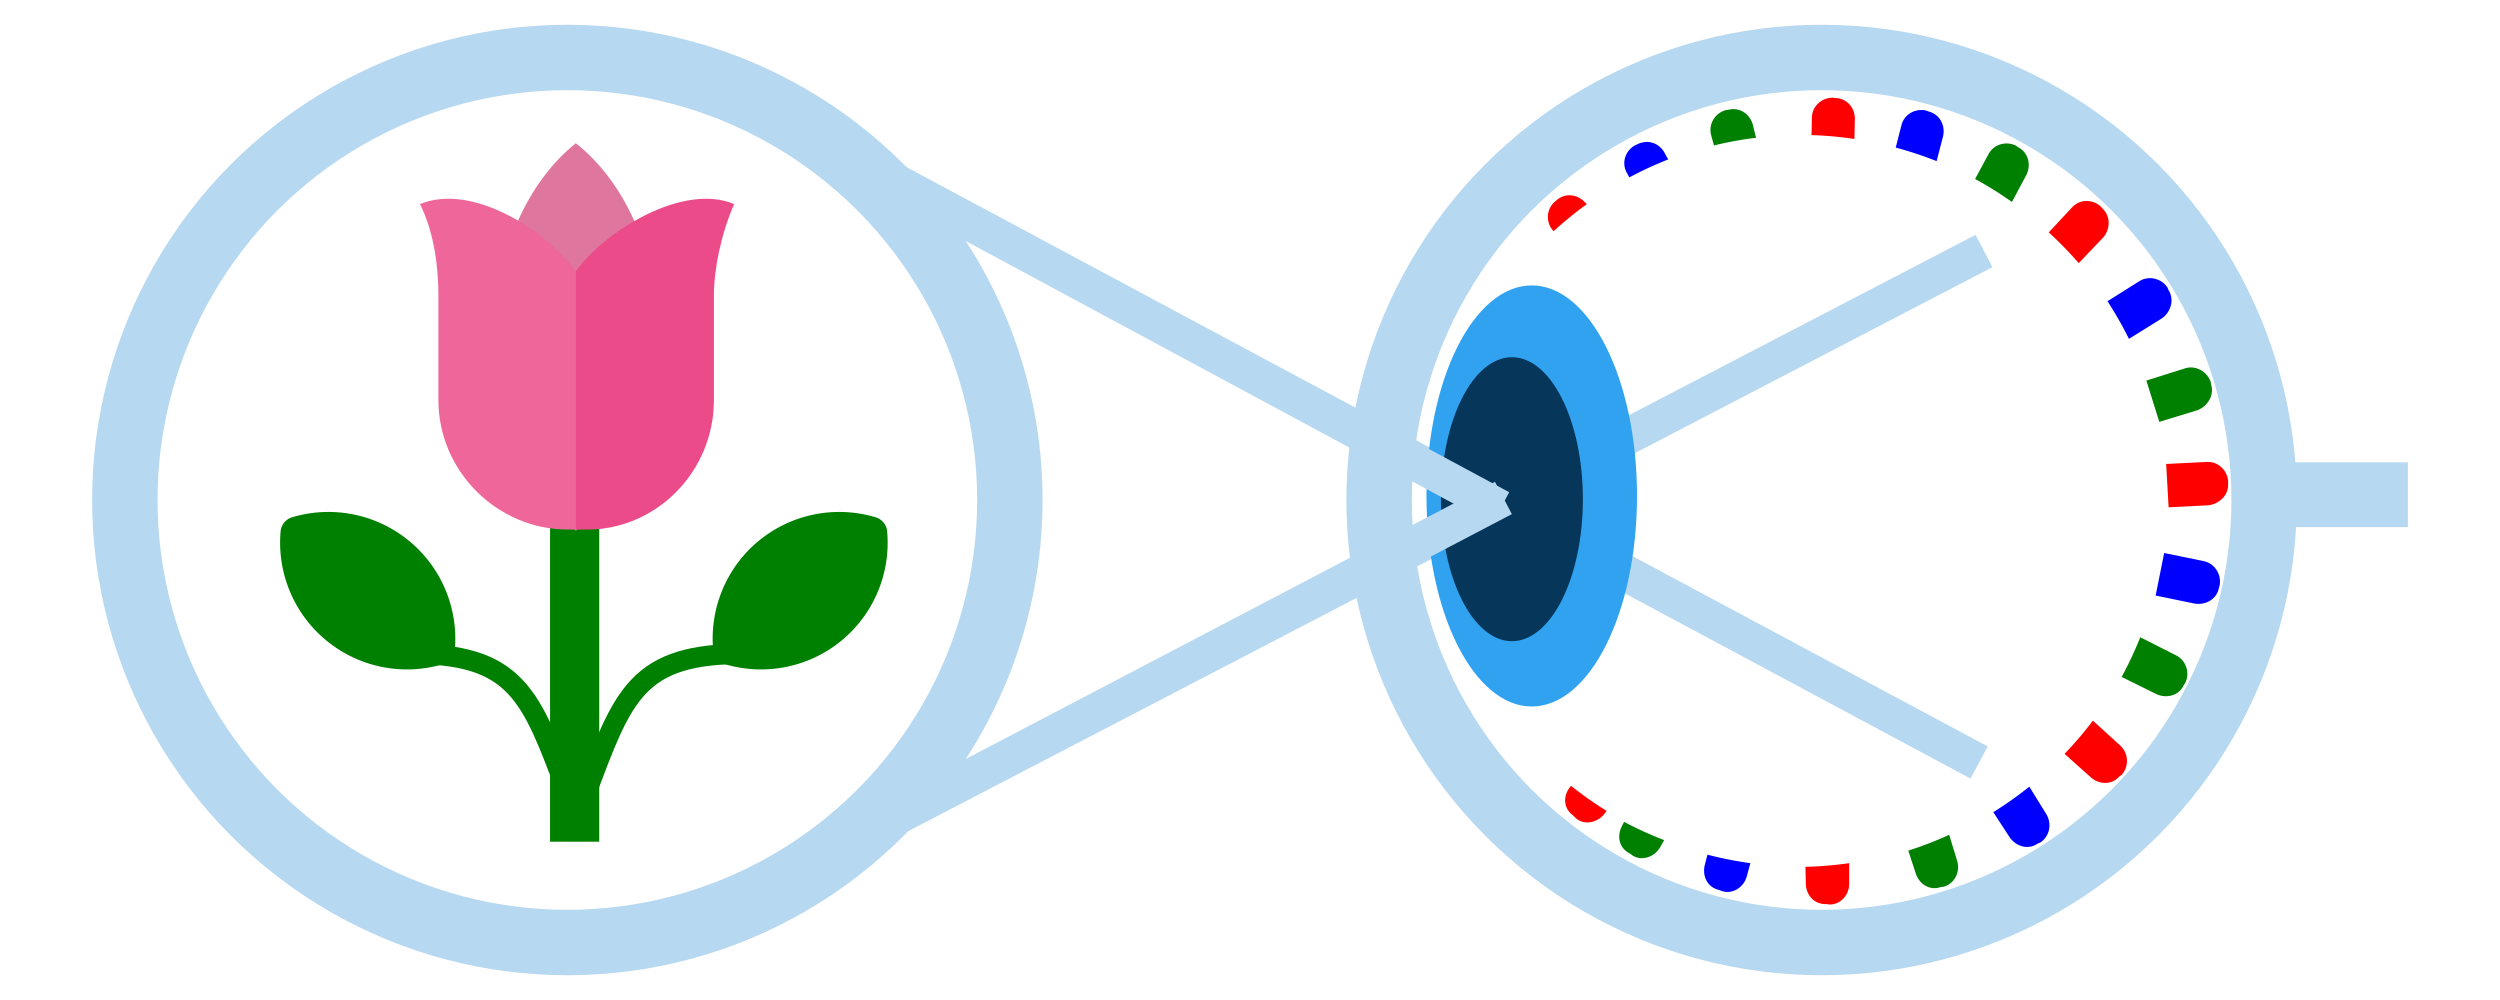 <?xml version="1.0" encoding="UTF-8" standalone="no"?>
<svg
     xmlns:dc="http://purl.org/dc/elements/1.1/"
     xmlns:cc="http://creativecommons.org/ns#"
     xmlns:rdf="http://www.w3.org/1999/02/22-rdf-syntax-ns#"
     xmlns:svg="http://www.w3.org/2000/svg"
     xmlns="http://www.w3.org/2000/svg"
     xmlns:sodipodi="http://sodipodi.sourceforge.net/DTD/sodipodi-0.dtd"
     xmlns:inkscape="http://www.inkscape.org/namespaces/inkscape"
     width="500"
     height="200"
     viewBox="0 0 288500 68000"
     version="1.1"
     id="svg75"
     sodipodi:docname="eye.svg"
     inkscape:version="0.92.1 r15371">
    <defs
         id="defs79" />
    <sodipodi:namedview
         pagecolor="#ffffff"
         bordercolor="#666666"
         borderopacity="1"
         objecttolerance="10"
         gridtolerance="10"
         guidetolerance="10"
         inkscape:pageopacity="0"
         inkscape:pageshadow="2"
         inkscape:window-width="1936"
         inkscape:window-height="1122"
         id="namedview77"
         showgrid="false"
         units="px"
         inkscape:zoom="1.4142136"
         inkscape:cx="387.45732"
         inkscape:cy="16.01891"
         inkscape:window-x="0"
         inkscape:window-y="0"
         inkscape:window-maximized="0"
         inkscape:current-layer="svg75" />
    <g
         id="farbe-drei-zapfenarten"
         transform="matrix(467.218,0,0,467.218,10153.673,-43932.016)">
        <path
             d="M 537.1,165.5 H 573"
             id="path2"
             inkscape:connector-curvature="0"
             style="fill:none;stroke:#b6d8f1;stroke-width:16" />
        <path
             d="m 138.8,55.74 328.3,175.9"
             id="path4"
             inkscape:connector-curvature="0"
             style="fill:none;stroke:#b6d8f1;stroke-width:9" />
        <path
             d="M 138.8,276.7 468.3,105.3"
             id="path6"
             inkscape:connector-curvature="0"
             style="fill:none;stroke:#b6d8f1;stroke-width:9" />
        <path
             d="m 120.2,158.4 v 92.8"
             id="path8"
             inkscape:connector-curvature="0"
             style="fill:#008000;fill-rule:evenodd;stroke:#008000;stroke-width:12.14" />
        <path
             d="m 120.5,78.69 a 40.96,55.59 0 0 0 -20.2,47.81 40.96,55.59 0 0 0 20.2,47.9 40.96,55.59 0 0 0 20.4,-47.9 40.96,55.59 0 0 0 -20.4,-47.81 z"
             id="path10"
             inkscape:connector-curvature="0"
             style="fill:#de769e" />
        <path
             d="m 82,93.71 c 3.64,7.29 4.55,15.99 4.55,22.59 v 25.8 c 0,17.7 14.65,32 31.95,32 h 2 V 110.3 C 113.1,100.2 94.9,88.4 82,93.71 Z"
             id="path12"
             inkscape:connector-curvature="0"
             style="fill:#ee669a" />
        <path
             d="m 159.6,93.71 c -3.2,7.29 -5,15.99 -5,22.59 v 25.8 c 0,17.7 -14.2,32 -31.3,32 h -2.8 v -63.8 c 7.3,-10.1 26.6,-21.9 39.1,-16.59 z"
             id="path14"
             inkscape:connector-curvature="0"
             style="fill:#eb4b88" />
        <path
             d="m 51.56,174.9 a 27.32,27.32 0 0 0 9.96,23.6 27.32,27.32 0 0 0 25.1,5 27.32,27.32 0 0 0 -9.96,-23.6 27.32,27.32 0 0 0 -25.1,-5 z"
             id="path16"
             inkscape:connector-curvature="0"
             style="fill:#008000;stroke:#008000;stroke-width:8;stroke-linejoin:round" />
        <path
             d="m 193.4,174.9 a 27.32,27.32 0 0 1 -9.9,23.6 27.32,27.32 0 0 1 -25.1,5 27.32,27.32 0 0 1 9.9,-23.6 27.32,27.32 0 0 1 25.1,-5 z"
             id="path18"
             inkscape:connector-curvature="0"
             style="fill:#008000;stroke:#008000;stroke-width:8;stroke-linejoin:round" />
        <path
             d="m 83.66,204.9 c 24.34,1.1 26.64,12.9 36.94,40"
             id="path20"
             inkscape:connector-curvature="0"
             style="fill:none;stroke:#008000;stroke-width:5" />
        <path
             d="m 157.8,204.9 c -24.3,1.1 -26.6,12.9 -36.9,40"
             id="path22"
             inkscape:connector-curvature="0"
             style="fill:none;stroke:#008000;stroke-width:5" />
        <ellipse
             rx="26"
             ry="52"
             cy="165.8"
             cx="356.6"
             id="ellipse24"
             style="fill:#31a2f0" />
        <circle
             cx="118.4"
             cy="166.8"
             r="109.3"
             id="circle26"
             style="fill:none;stroke:#b6d8f1;stroke-width:16.16;stroke-linejoin:round" />
        <path
             d="m 366.2,91.55 c -1.2,-0.1 -2.5,0.33 -3.5,1.24 l -0.5,0.41 c -2,1.88 -2.2,5 -0.3,7.1 l 0.1,0.1 a 90.45,90.45 0 0 1 8.2,-6.67 l -0.5,-0.5 c -1,-1.04 -2.2,-1.6 -3.5,-1.68 z"
             id="path28"
             inkscape:connector-curvature="0"
             style="fill:#ff0000" />
        <circle
             cy="166.8"
             cx="428.2"
             r="109.3"
             id="circle30"
             style="fill:none;stroke:#b6d8f1;stroke-width:16.16;stroke-linejoin:round" />
        <path
             d="m 384.6,78.38 c -0.7,0.1 -1.3,0.23 -1.9,0.55 l -0.6,0.27 c -2.4,1.34 -3.4,4.32 -2,6.82 l 0.6,1.1 a 90.45,90.45 0 0 1 9.6,-4.44 l -0.9,-1.63 c -1,-1.86 -2.9,-2.84 -4.8,-2.67 z"
             id="path32"
             inkscape:connector-curvature="0"
             style="fill:#0000ff" />
        <path
             d="m 406.2,70.26 c -0.3,0 -0.7,0.1 -1,0.14 l -0.7,0.11 c -2.6,0.73 -4.3,3.38 -3.6,6.15 l 0.7,2.57 a 90.45,90.45 0 0 1 10.4,-1.9 l -0.8,-3.27 c -0.7,-2.4 -2.8,-3.91 -5,-3.8 z"
             id="path34"
             inkscape:connector-curvature="0"
             style="fill:#008000" />
        <path
             d="m 430.9,67.44 c -2.7,0 -5.1,2.12 -5.1,4.98 l -0.1,4.25 a 90.45,90.45 0 0 1 10.6,0.96 l 0.1,-5 c 0,-2.85 -2.1,-5.06 -4.8,-5.11 l -0.7,-0.1 z"
             id="path36"
             inkscape:connector-curvature="0"
             style="fill:#ff0000" />
        <path
             d="m 453,70.49 c -2.3,-0.1 -4.5,1.36 -5.1,3.79 l -1.4,5.48 a 90.45,90.45 0 0 1 10.1,3.34 l 1.6,-6.15 c 0.6,-2.77 -0.9,-5.41 -3.5,-6.08 L 454,70.61 c -0.3,-0.1 -0.7,-0.12 -1,-0.14 z"
             id="path38"
             inkscape:connector-curvature="0"
             style="fill:#0000ff" />
        <path
             d="m 474.3,78.76 c -1.9,-0.17 -3.9,0.75 -4.9,2.65 l -3.3,6.1 a 90.45,90.45 0 0 1 9.1,5.68 l 3.6,-6.74 c 1.2,-2.55 0.4,-5.47 -2,-6.74 l -0.6,-0.42 C 475.6,79 475,78.82 474.3,78.76 Z"
             id="path40"
             inkscape:connector-curvature="0"
             style="fill:#008000" />
        <path
             d="m 493.5,92.96 c -1.3,0 -2.5,0.56 -3.5,1.62 l -5.7,6.12 a 90.45,90.45 0 0 1 7.4,7.6 l 6.1,-6.4 c 1.8,-2.21 1.7,-5.23 -0.2,-7.08 l -0.5,-0.55 c -1,-0.9 -2.3,-1.35 -3.6,-1.32 z"
             id="path42"
             inkscape:connector-curvature="0"
             style="fill:#ff0000" />
        <path
             d="m 509.5,112 c -1,0 -2,0.2 -2.9,0.8 l -7.8,4.9 a 90.45,90.45 0 0 1 5.3,9.3 l 8.2,-5.1 c 2.3,-1.7 3,-4.7 1.6,-6.9 l -0.3,-0.7 c -0.9,-1.4 -2.5,-2.2 -4.1,-2.3 z"
             id="path44"
             inkscape:connector-curvature="0"
             style="fill:#0000ff" />
        <path
             d="m 524.3,137.6 c -0.9,-2.5 -3.7,-4.2 -6.4,-3.3 l -9.5,3 3.2,10.2 9.5,-2.9 c 2.6,-1.1 4.1,-3.8 3.3,-6.3 z"
             id="path46"
             inkscape:connector-curvature="0"
             style="fill:#008000" />
        <path
             d="m 528.6,162.1 c -0.2,-2.6 -2.5,-4.9 -5.3,-4.7 l -10,0.5 0.6,10.7 9.9,-0.5 c 2.8,-0.4 4.9,-2.6 4.8,-5.2 z"
             id="path48"
             inkscape:connector-curvature="0"
             style="fill:#ff0000" />
        <path
             d="m 512.8,179.9 -2.1,10.5 9.7,2 c 2.8,0.4 5.4,-1.2 5.9,-3.8 l 0.2,-0.7 c 0.5,-2.6 -1.1,-5.4 -3.9,-6 z"
             id="path50"
             inkscape:connector-curvature="0"
             style="fill:#0000ff" />
        <path
             d="m 506.9,200.7 a 90.45,90.45 0 0 1 -4.6,9.8 l 8.7,4.3 c 2.6,1.1 5.5,0.2 6.6,-2.2 L 518,212 c 1.2,-2.4 0.3,-5.5 -2.2,-6.8 z"
             id="path52"
             inkscape:connector-curvature="0"
             style="fill:#008000" />
        <path
             d="m 495.2,221.3 a 90.45,90.45 0 0 1 -7,8.2 l 6.6,5.9 c 2.2,1.8 5.2,1.7 6.9,-0.3 l 0.6,-0.4 c 1.8,-2 1.8,-5.2 -0.3,-7.2 z"
             id="path54"
             inkscape:connector-curvature="0"
             style="fill:#ff0000" />
        <path
             d="m 479.5,237.6 a 90.45,90.45 0 0 1 -8.9,6.3 l 4.1,6.3 c 1.7,2.3 4.6,3 6.8,1.5 l 0.7,-0.3 c 2.2,-1.4 3,-4.5 1.5,-7 z"
             id="path56"
             inkscape:connector-curvature="0"
             style="fill:#0000ff" />
        <path
             d="m 459.7,249.5 a 90.45,90.45 0 0 1 -10.1,3.9 l 1.9,5.8 c 1,2.7 3.6,4.1 6.1,3.2 l 0.8,-0.1 c 2.5,-0.7 4.1,-3.5 3.3,-6.3 z"
             id="path58"
             inkscape:connector-curvature="0"
             style="fill:#008000" />
        <path
             d="m 435,256.5 a 90.45,90.45 0 0 1 -10.8,0.9 l 0.1,4.4 c 0.2,2.9 2.3,4.9 5,4.8 l 0.8,0.1 c 2.6,0.1 4.9,-2.2 4.9,-5.1 z"
             id="path60"
             inkscape:connector-curvature="0"
             style="fill:#ff0000" />
        <path
             d="m 400,254.4 -0.7,2.7 c -0.6,2.9 0.9,5.4 3.5,6 l 0.8,0.3 c 2.5,0.8 5.3,-0.8 6.1,-3.6 l 0.9,-3.3 A 90.45,90.45 0 0 1 400,254.4 Z"
             id="path62"
             inkscape:connector-curvature="0"
             style="fill:#0000ff" />
        <path
             d="m 379.4,246.3 -0.6,1.2 c -1.3,2.7 -0.4,5.4 2,6.6 l 0.7,0.5 c 2.2,1.4 5.3,0.5 6.8,-2 l 1,-1.8 a 90.45,90.45 0 0 1 -9.9,-4.5 z"
             id="path64"
             inkscape:connector-curvature="0"
             style="fill:#008000" />
        <path
             d="m 366.3,237.4 -0.4,0.5 c -1.7,2.4 -1.3,5.2 0.9,6.8 l 0.6,0.6 c 1.9,1.8 5.1,1.4 7,-0.8 l 0.7,-0.9 a 90.45,90.45 0 0 1 -8.8,-6.2 z"
             id="path66"
             inkscape:connector-curvature="0"
             style="fill:#ff0000" />
        <ellipse
             rx="17.53"
             ry="35.07"
             cy="166.6"
             cx="351.7"
             id="ellipse68"
             style="fill:#06365a" />
        <path
             d="m 138.8,55.74 210.1,113.1"
             id="path70"
             inkscape:connector-curvature="0"
             style="fill:none;stroke:#b6d8f1;stroke-width:9" />
        <path
             d="M 138.8,276.7 349.6,166.3"
             id="path72"
             inkscape:connector-curvature="0"
             style="fill:none;stroke:#b6d8f1;stroke-width:9" />
    </g>
</svg>
